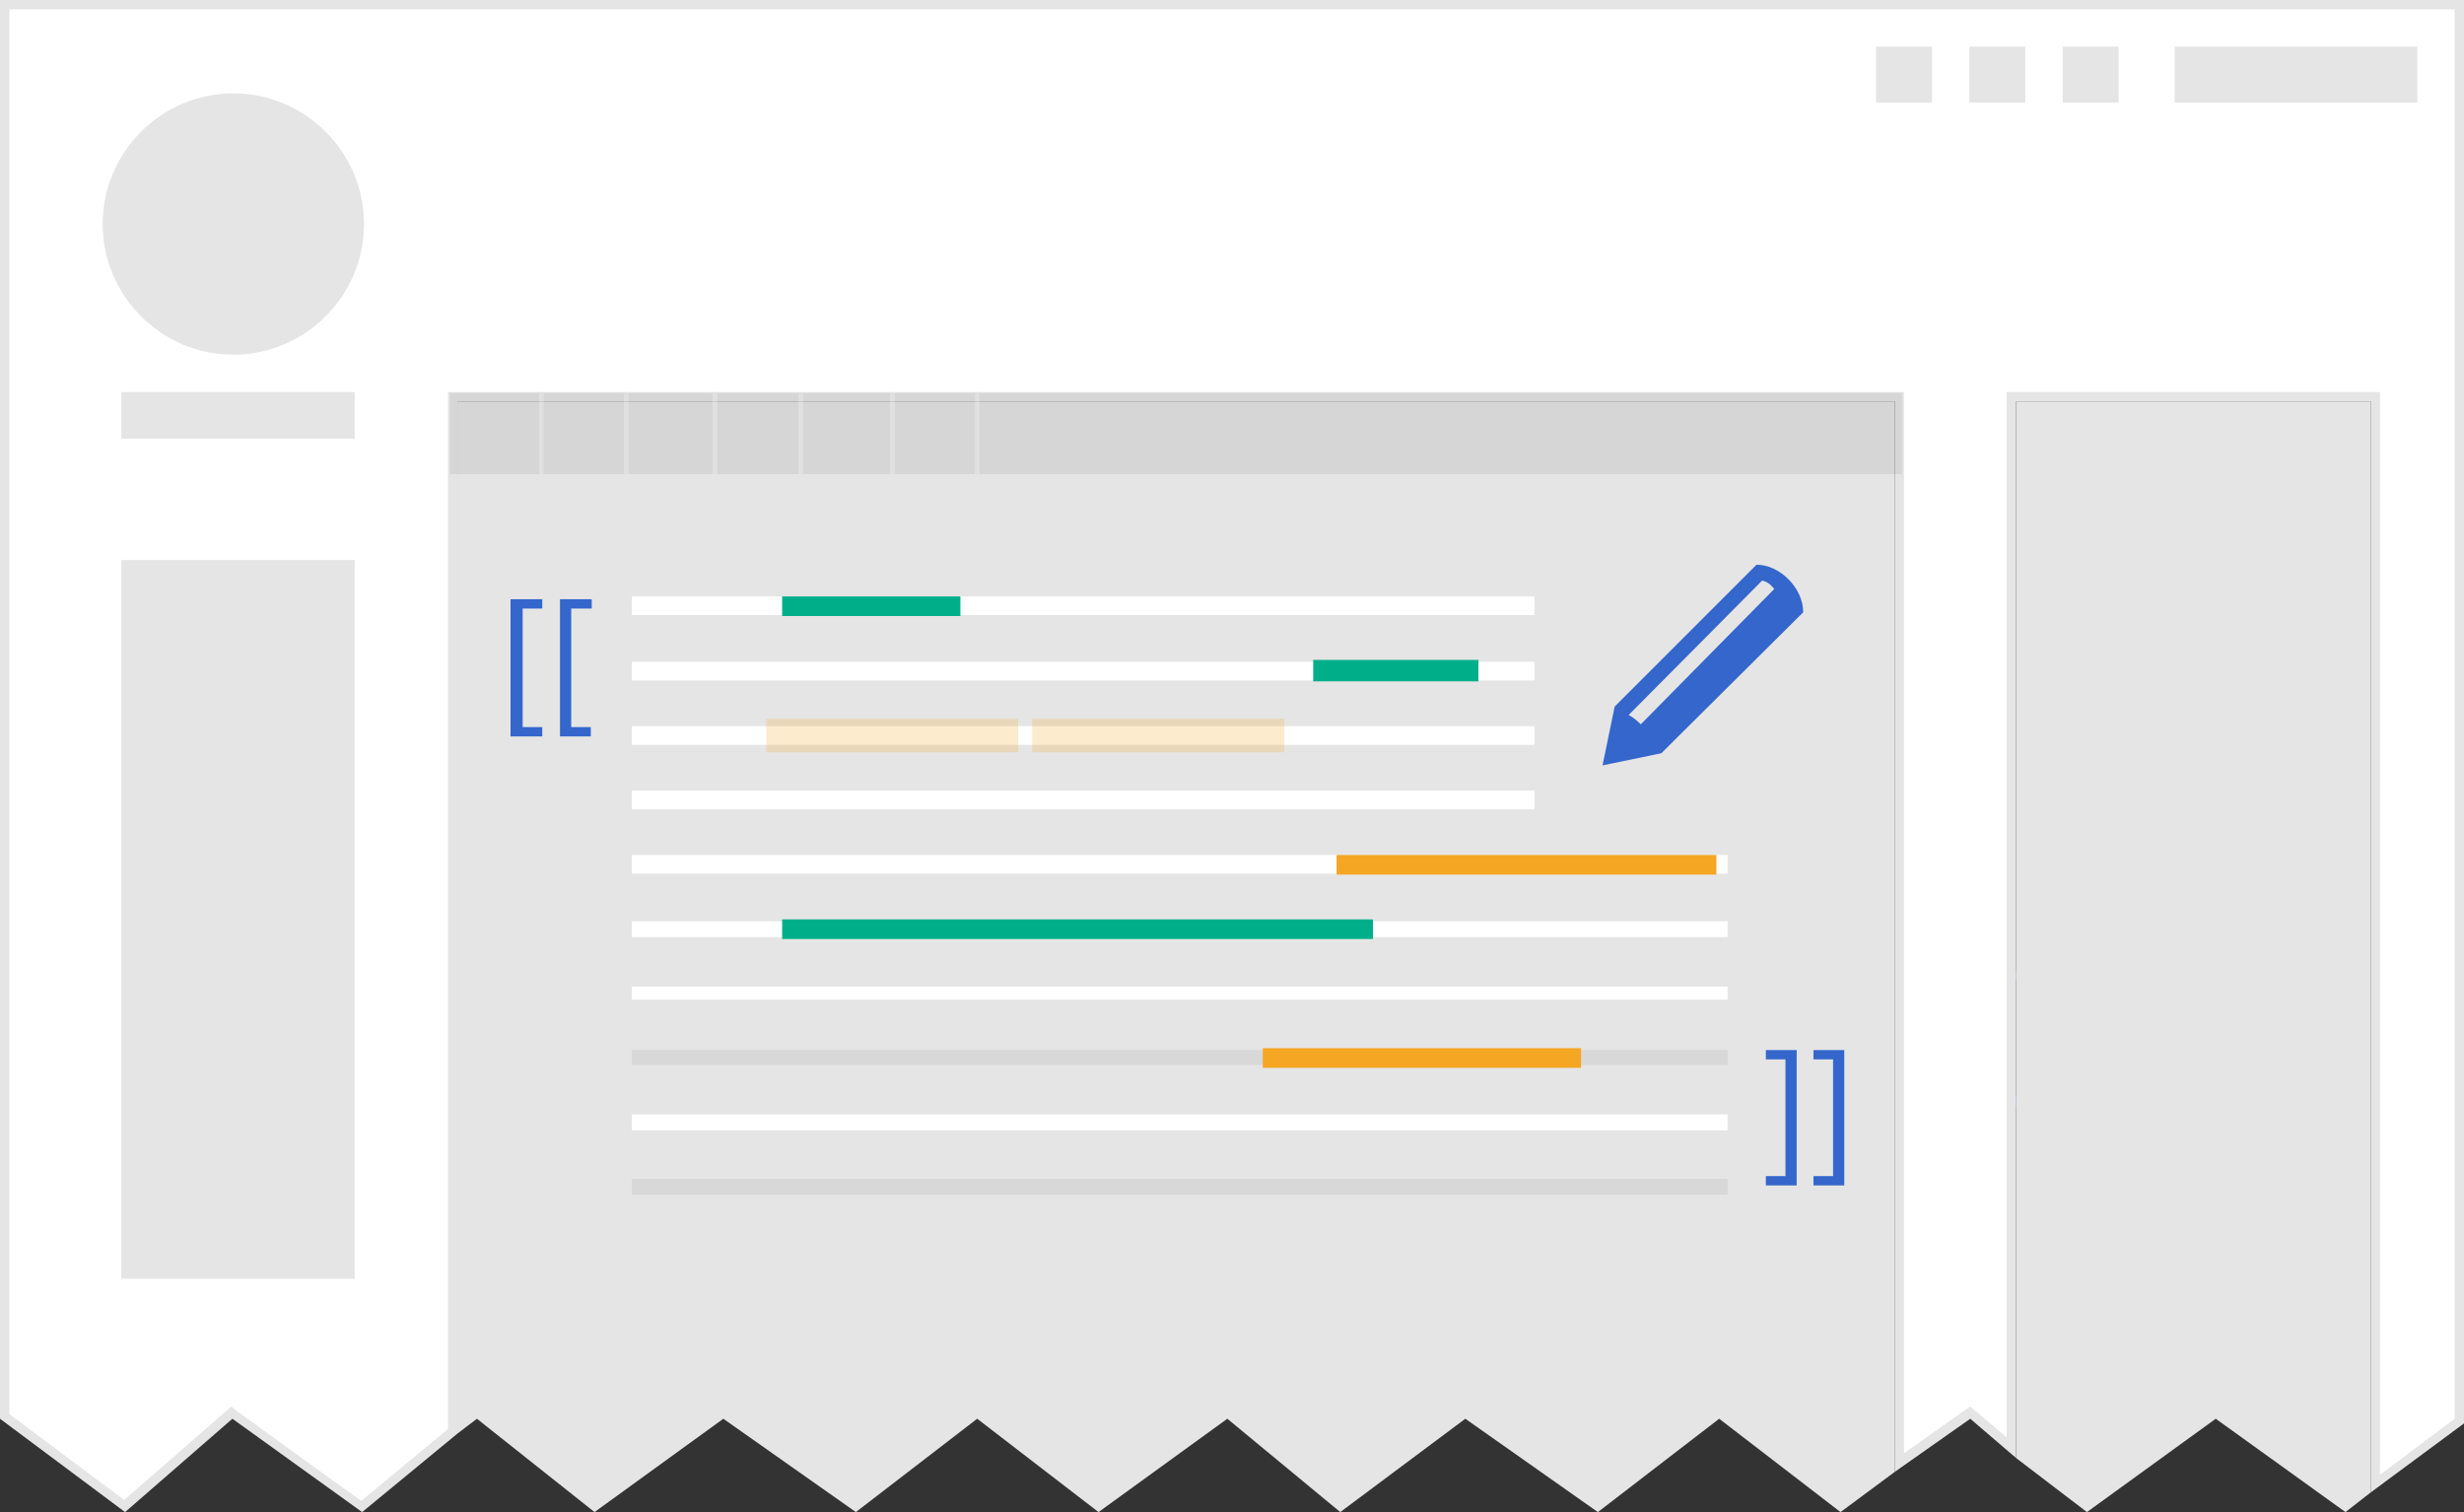 <?xml version="1.0" encoding="UTF-8" standalone="no"?><svg xmlns="http://www.w3.org/2000/svg" viewBox="0 0 264 162" width="264" height="162">
<rect x="0" y="0" width="264" height="162" fill="#333333" stroke="none"/>
<style type="text/css">
	.st0{fill:#3466CC;}
	.st1{fill:#E5E5E5;}
	.st2{fill:#FFFFFF;}
	.st3{opacity:6.000000e-02;enable-background:new    ;}
	.st4{opacity:7.000000e-02;enable-background:new    ;}
	.st5{opacity:0.25;fill:none;stroke:#FFFFFF;stroke-width:0.5;stroke-miterlimit:10;enable-background:new    ;}
	.st6{fill:#00AF89;}
	.st7{opacity:0.23;fill:#F5A623;enable-background:new    ;}
	.st8{fill:#F5A623;}
</style>
<g>
	<path class="st0" d="M217.4,104v14.5h-3.3v-1h2.1V105h-2.1v-1H217.4z"/>
	<path class="st0" d="M212.3,104v14.5H209v-1h2.1V105H209v-1H212.3z"/>
</g>
<g id="Page-1">
	<path id="Ellipse"  class="st1" d="M11,24c0-7.7,6.3-14,14-14s14,6.3,14,14s-6.3,14-14,14S11,31.7,11,24
		C11,24,11,31.7,11,24L11,24L11,24z"/>
	<g id="Group-_x2B_-Shape-_x2B_-Shape">
		<g >
			<g id="Group">
				<path id="Shape" class="st2" d="M24.8,151.4l-11.5,10l-12.9-9.6V0.5h263v151.7l-9,6.7V42.5h-39v112.6l-4.4-3.7l-7.6,5.3V42.5
					h-155v110.8l-9.8,8L24.8,151.4z"/>
				<path id="Shape_1_" class="st1" d="M263,1v151l-8,6V43v-1h-1h-38h-1v1v111l-3.3-2.8l-0.6-0.5l-0.6,0.4l-6.5,4.6V43v-1h-1H49h-1
					v1v110.1l-9.3,7.7l-13.3-9.6l-0.6-0.5l-0.6,0.5l-10.9,9.5L1,151.5V1H263L263,1z M264,0H0v152l13.4,10l11.5-10l13.9,10l10.2-8.4
					V43h154v114.7l8.1-5.7l4.9,4.2V43h38v116.9l10-7.4V0L264,0L264,0L264,0z"/>
			</g>
			<path id="Shape_2_" class="st1" d="M203,43H49v110.6l2.1-1.6l12.6,10l13.8-10l14.2,10l13-10l13,10l13.8-10l12.1,10l13.4-10
				l14.2,10l13-10l13,10l5.8-4.3V43z"/>
			<path id="Shape_3_" class="st1" d="M254,159.9V43h-38v113.2l7.6,5.8l13.8-10l13.9,10L254,159.9L254,159.9L254,159.9L254,159.9z"
				/>
		</g>
	</g>
	<path id="Shape_4_"  class="st1" d="M38,137V60H13v77H38L38,137L38,137L38,137z"/>
	<path id="Shape_5_"  class="st1" d="M233,5h26v6h-26V5L233,5L233,5L233,5z"/>
	<rect id="Rectangle" x="221" y="5"   class="st1" width="6" height="6">
	</rect>
	<rect id="Rectangle-copy" x="211" y="5"  class="st1" width="6" height="6">
	</rect>
	<rect id="Rectangle-copy-2" x="201" y="5"  class="st1" width="6" height="6">
	</rect>
	<path id="Shape_6_"  class="st1" d="M38,47v-5H13v5H38L38,47L38,47L38,47z"/>
	<path id="Ellipse_1_"  class="st1" d="M11,24c0-7.7,6.3-14,14-14s14,6.3,14,14s-6.3,14-14,14
		S11,31.7,11,24L11,24z"/>
</g>
<g>
	<path class="st0" d="M54.7,78.9V64.2h3.4v1H56v12.7h2.1v1C58.1,78.9,54.7,78.9,54.7,78.9z"/>
	<path class="st0" d="M60,78.9V64.2h3.4v1h-2.2v12.7h2.1v1C63.3,78.9,60,78.9,60,78.9z"/>
</g>
<g>
	<path class="st0" d="M197.6,112.5V127h-3.3v-1h2.1v-12.5h-2.1v-1H197.6z"/>
	<path class="st0" d="M192.5,112.5V127h-3.3v-1h2.1v-12.5h-2.1v-1H192.5z"/>
</g>
<g>
	<rect id="Rectangle-4_3_" x="67.7" y="63.9"   class="st2" width="96.7" height="2">
	</rect>
	<rect id="Rectangle-4_4_" x="67.7" y="91.6"   class="st2" width="117.4" height="2">
	</rect>
	<rect id="Rectangle-4_5_" x="67.7" y="70.9"   class="st2" width="96.7" height="2">
	</rect>
	<rect id="Rectangle-4_6_" x="67.7" y="84.7"   class="st2" width="96.7" height="2">
	</rect>
	<rect id="Rectangle-4_7_" x="67.7" y="77.8"   class="st2" width="96.7" height="2">
	</rect>
	<rect id="Rectangle-4_10_" x="67.7" y="98.7"   class="st2" width="117.4" height="1.7">
	</rect>
	<rect id="Rectangle-4_9_" x="67.7" y="126.3"   class="st3" width="117.4" height="1.7">
	</rect>
	<rect id="Rectangle-4_8_" x="67.7" y="105.7"   class="st2" width="117.4" height="1.4">
	</rect>
	<rect id="Rectangle-4_2_" x="67.7" y="119.4"   class="st2" width="117.4" height="1.7">
	</rect>
	<rect id="Rectangle-4_1_" x="67.7" y="112.5"   class="st3" width="117.4" height="1.6">
	</rect>
</g>
<rect x="48.2" y="42.1" class="st4" width="155.6" height="8.7"/>
<line class="st5" x1="58" y1="42.1" x2="58" y2="50.8"/>
<line class="st5" x1="67.1" y1="42.1" x2="67.1" y2="50.8"/>
<line class="st5" x1="76.6" y1="42.1" x2="76.6" y2="50.8"/>
<line class="st5" x1="85.8" y1="42.1" x2="85.8" y2="50.8"/>
<line class="st5" x1="95.6" y1="42.1" x2="95.6" y2="50.8"/>
<line class="st5" x1="104.7" y1="42.1" x2="104.7" y2="50.8"/>
<g>
	<path class="st0" d="M175.8,77.6c-0.4-0.4-0.9-0.8-1.3-1c2.9-2.9,14.3-14.4,14.3-14.4c0.5,0.1,0.9,0.4,1.3,0.9L175.8,77.6z
		 M188.2,60.5L173,75.7l-1.3,6.3l6.3-1.3l15.2-15.1C193.2,63,190.7,60.5,188.2,60.5z"/>
</g>
<g>
	<rect x="83.8" y="63.9" class="st6" width="19.1" height="2.1"/>
	<rect x="140.7" y="70.7" class="st6" width="17.7" height="2.3"/>
	<rect x="82.1" y="77" class="st7" width="27" height="3.6"/>
	<rect x="110.6" y="77" class="st7" width="27" height="3.6"/>
	<rect x="83.8" y="98.5" class="st6" width="63.3" height="2.1"/>
	<rect x="143.2" y="91.6" class="st8" width="40.7" height="2.1"/>
	<rect x="135.3" y="112.3" class="st8" width="34.1" height="2.1"/>
</g>
</svg>
